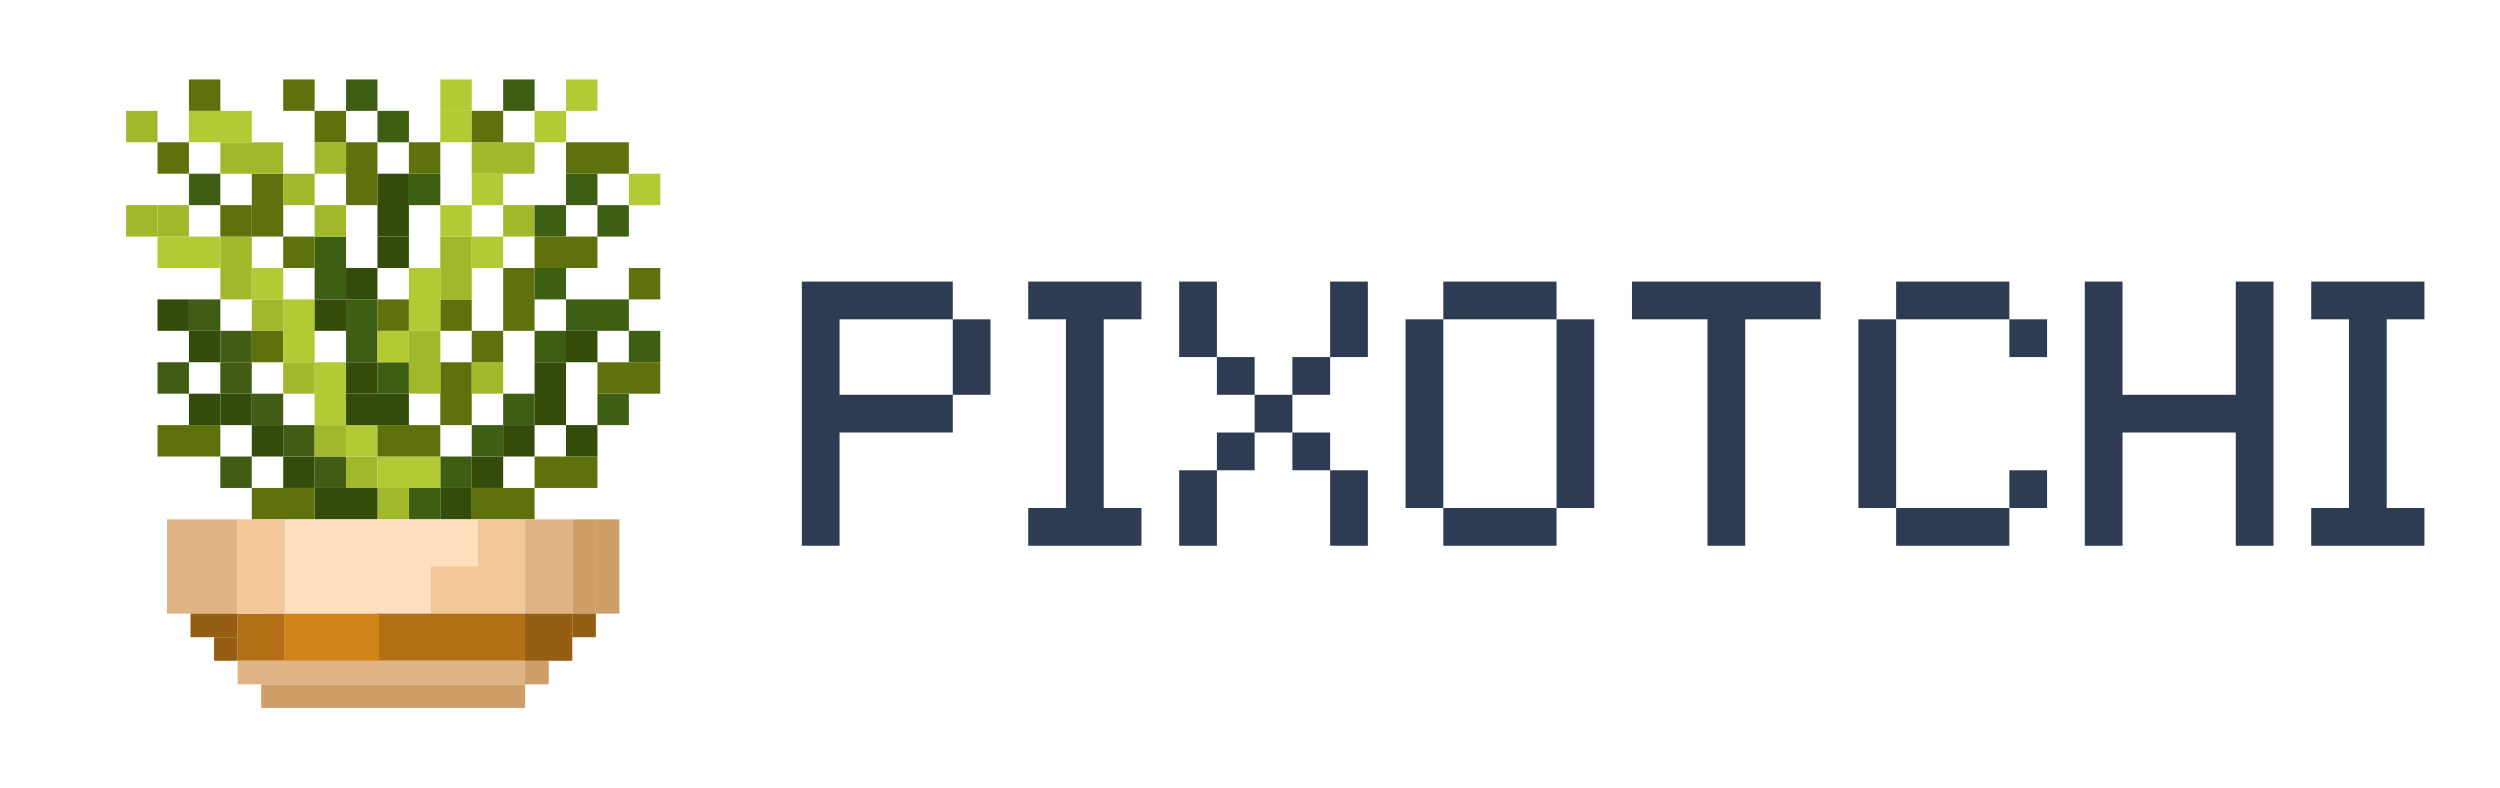 <svg xmlns="http://www.w3.org/2000/svg" xmlns:xlink="http://www.w3.org/1999/xlink" width="2600" zoomAndPan="magnify" viewBox="0 0 1950 615" height="820" preserveAspectRatio="xMidYMid meet" version="1.0"><defs><g/></defs><g fill="#2d3c53" fill-opacity="1"><g transform="translate(625.417, 425.683)"><g><path d="M 117.75 -117.75 L 117.75 -176.609 L 147.172 -176.609 L 147.172 -117.75 Z M 0 0 L 0 -206.047 L 117.75 -206.047 L 117.75 -176.609 L 29.438 -176.609 L 29.438 -117.75 L 117.75 -117.75 L 117.75 -88.312 L 29.438 -88.312 L 29.438 0 Z M 0 0 "/></g></g></g><g fill="#2d3c53" fill-opacity="1"><g transform="translate(802.017, 425.683)"><g><path d="M 0 0 L 0 -29.438 L 29.438 -29.438 L 29.438 -176.609 L 0 -176.609 L 0 -206.047 L 88.312 -206.047 L 88.312 -176.609 L 58.875 -176.609 L 58.875 -29.438 L 88.312 -29.438 L 88.312 0 Z M 0 0 "/></g></g></g><g fill="#2d3c53" fill-opacity="1"><g transform="translate(919.75, 425.683)"><g><path d="M 0 0 L 0 -58.875 L 29.438 -58.875 L 29.438 0 Z M 117.75 0 L 117.75 -58.875 L 147.172 -58.875 L 147.172 0 Z M 29.438 -58.875 L 29.438 -88.312 L 58.875 -88.312 L 58.875 -58.875 Z M 88.312 -58.875 L 88.312 -88.312 L 117.75 -88.312 L 117.75 -58.875 Z M 58.875 -88.312 L 58.875 -117.75 L 88.312 -117.75 L 88.312 -88.312 Z M 29.438 -117.75 L 29.438 -147.172 L 58.875 -147.172 L 58.875 -117.75 Z M 88.312 -117.75 L 88.312 -147.172 L 117.75 -147.172 L 117.75 -117.75 Z M 0 -147.172 L 0 -206.047 L 29.438 -206.047 L 29.438 -147.172 Z M 117.75 -147.172 L 117.75 -206.047 L 147.172 -206.047 L 147.172 -147.172 Z M 117.75 -147.172 "/></g></g></g><g fill="#2d3c53" fill-opacity="1"><g transform="translate(1096.35, 425.683)"><g><path d="M 29.438 0 L 29.438 -29.438 L 117.75 -29.438 L 117.75 0 Z M 0 -29.438 L 0 -176.609 L 29.438 -176.609 L 29.438 -29.438 Z M 117.75 -29.438 L 117.75 -176.609 L 147.172 -176.609 L 147.172 -29.438 Z M 29.438 -176.609 L 29.438 -206.047 L 117.75 -206.047 L 117.75 -176.609 Z M 29.438 -176.609 "/></g></g></g><g fill="#2d3c53" fill-opacity="1"><g transform="translate(1272.95, 425.683)"><g><path d="M 58.875 0 L 58.875 -176.609 L 0 -176.609 L 0 -206.047 L 147.172 -206.047 L 147.172 -176.609 L 88.312 -176.609 L 88.312 0 Z M 58.875 0 "/></g></g></g><g fill="#2d3c53" fill-opacity="1"><g transform="translate(1449.55, 425.683)"><g><path d="M 29.438 0 L 29.438 -29.438 L 117.75 -29.438 L 117.75 0 Z M 117.75 -29.438 L 117.75 -58.875 L 147.172 -58.875 L 147.172 -29.438 Z M 0 -29.438 L 0 -176.609 L 29.438 -176.609 L 29.438 -29.438 Z M 117.75 -147.172 L 117.75 -176.609 L 147.172 -176.609 L 147.172 -147.172 Z M 29.438 -176.609 L 29.438 -206.047 L 117.75 -206.047 L 117.75 -176.609 Z M 29.438 -176.609 "/></g></g></g><g fill="#2d3c53" fill-opacity="1"><g transform="translate(1626.149, 425.683)"><g><path d="M 0 0 L 0 -206.047 L 29.438 -206.047 L 29.438 -117.75 L 117.75 -117.75 L 117.75 -206.047 L 147.172 -206.047 L 147.172 0 L 117.75 0 L 117.75 -88.312 L 29.438 -88.312 L 29.438 0 Z M 0 0 "/></g></g></g><g fill="#2d3c53" fill-opacity="1"><g transform="translate(1802.749, 425.683)"><g><path d="M 0 0 L 0 -29.438 L 29.438 -29.438 L 29.438 -176.609 L 0 -176.609 L 0 -206.047 L 88.312 -206.047 L 88.312 -176.609 L 58.875 -176.609 L 58.875 -29.438 L 88.312 -29.438 L 88.312 0 Z M 0 0 "/></g></g></g><path fill="#3e5e13" d="M 318.938 380.598 L 343.449 380.598 L 343.449 405.109 L 318.938 405.109 Z M 318.938 380.598 " fill-opacity="1" fill-rule="nonzero"/><path fill="#a0b92a" d="M 294.426 380.598 L 318.938 380.598 L 318.938 405.109 L 294.426 405.109 Z M 294.426 380.598 " fill-opacity="1" fill-rule="nonzero"/><path fill="#334c0a" d="M 245.406 380.598 L 294.426 380.598 L 294.426 405.109 L 245.406 405.109 Z M 245.406 380.598 " fill-opacity="1" fill-rule="nonzero"/><path fill="#5f710d" d="M 196.387 380.598 L 245.406 380.598 L 245.406 405.109 L 196.387 405.109 Z M 196.387 380.598 " fill-opacity="1" fill-rule="nonzero"/><path fill="#5f710d" d="M 367.957 380.598 L 416.977 380.598 L 416.977 405.109 L 367.957 405.109 Z M 367.957 380.598 " fill-opacity="1" fill-rule="nonzero"/><path fill="#334c0a" d="M 343.449 380.598 L 367.957 380.598 L 367.957 405.109 L 343.449 405.109 Z M 343.449 380.598 " fill-opacity="1" fill-rule="nonzero"/><path fill="#334c0a" d="M 220.898 356.086 L 245.406 356.086 L 245.406 380.598 L 220.898 380.598 Z M 220.898 356.086 " fill-opacity="1" fill-rule="nonzero"/><path fill="#415c15" d="M 245.406 356.086 L 269.918 356.086 L 269.918 380.598 L 245.406 380.598 Z M 245.406 356.086 " fill-opacity="1" fill-rule="nonzero"/><path fill="#a0b92a" d="M 269.918 356.086 L 294.426 356.086 L 294.426 380.598 L 269.918 380.598 Z M 269.918 356.086 " fill-opacity="1" fill-rule="nonzero"/><path fill="#3e5e13" d="M 343.449 356.086 L 367.957 356.086 L 367.957 380.598 L 343.449 380.598 Z M 343.449 356.086 " fill-opacity="1" fill-rule="nonzero"/><path fill="#334c0a" d="M 367.957 356.086 L 392.469 356.086 L 392.469 380.598 L 367.957 380.598 Z M 367.957 356.086 " fill-opacity="1" fill-rule="nonzero"/><path fill="#b2ca34" d="M 294.426 356.086 L 343.449 356.086 L 343.449 380.598 L 294.426 380.598 Z M 294.426 356.086 " fill-opacity="1" fill-rule="nonzero"/><path fill="#5f710d" d="M 416.977 356.086 L 466 356.086 L 466 380.598 L 416.977 380.598 Z M 416.977 356.086 " fill-opacity="1" fill-rule="nonzero"/><path fill="#415c15" d="M 171.875 356.086 L 196.387 356.086 L 196.387 380.598 L 171.875 380.598 Z M 171.875 356.086 " fill-opacity="1" fill-rule="nonzero"/><path fill="#334c0a" d="M 196.387 331.578 L 220.898 331.578 L 220.898 356.086 L 196.387 356.086 Z M 196.387 331.578 " fill-opacity="1" fill-rule="nonzero"/><path fill="#415c15" d="M 220.898 331.578 L 245.406 331.578 L 245.406 356.086 L 220.898 356.086 Z M 220.898 331.578 " fill-opacity="1" fill-rule="nonzero"/><path fill="#a0b92a" d="M 245.406 331.578 L 269.918 331.578 L 269.918 356.086 L 245.406 356.086 Z M 245.406 331.578 " fill-opacity="1" fill-rule="nonzero"/><path fill="#b2ca34" d="M 269.918 331.578 L 294.426 331.578 L 294.426 356.086 L 269.918 356.086 Z M 269.918 331.578 " fill-opacity="1" fill-rule="nonzero"/><path fill="#5f710d" d="M 294.426 331.578 L 343.449 331.578 L 343.449 356.086 L 294.426 356.086 Z M 294.426 331.578 " fill-opacity="1" fill-rule="nonzero"/><path fill="#3e5e13" d="M 367.957 331.578 L 392.469 331.578 L 392.469 356.086 L 367.957 356.086 Z M 367.957 331.578 " fill-opacity="1" fill-rule="nonzero"/><path fill="#334c0a" d="M 392.469 331.578 L 416.977 331.578 L 416.977 356.086 L 392.469 356.086 Z M 392.469 331.578 " fill-opacity="1" fill-rule="nonzero"/><path fill="#5f710d" d="M 122.855 331.578 L 171.875 331.578 L 171.875 356.086 L 122.855 356.086 Z M 122.855 331.578 " fill-opacity="1" fill-rule="nonzero"/><path fill="#334c0a" d="M 441.488 331.578 L 466 331.578 L 466 356.086 L 441.488 356.086 Z M 441.488 331.578 " fill-opacity="1" fill-rule="nonzero"/><path fill="#334c0a" d="M 171.875 307.066 L 196.387 307.066 L 196.387 331.578 L 171.875 331.578 Z M 171.875 307.066 " fill-opacity="1" fill-rule="nonzero"/><path fill="#415c15" d="M 196.387 307.066 L 220.898 307.066 L 220.898 331.578 L 196.387 331.578 Z M 196.387 307.066 " fill-opacity="1" fill-rule="nonzero"/><path fill="#3e5e13" d="M 392.469 307.066 L 416.977 307.066 L 416.977 331.578 L 392.469 331.578 Z M 392.469 307.066 " fill-opacity="1" fill-rule="nonzero"/><path fill="#b2ca34" d="M 245.406 282.559 L 269.918 282.559 L 269.918 331.578 L 245.406 331.578 Z M 245.406 282.559 " fill-opacity="1" fill-rule="nonzero"/><path fill="#334c0a" d="M 269.918 307.066 L 318.938 307.066 L 318.938 331.578 L 269.918 331.578 Z M 269.918 307.066 " fill-opacity="1" fill-rule="nonzero"/><path fill="#334c0a" d="M 416.977 282.559 L 441.488 282.559 L 441.488 331.578 L 416.977 331.578 Z M 416.977 282.559 " fill-opacity="1" fill-rule="nonzero"/><path fill="#5f710d" d="M 343.449 282.559 L 367.957 282.559 L 367.957 331.578 L 343.449 331.578 Z M 343.449 282.559 " fill-opacity="1" fill-rule="nonzero"/><path fill="#334c0a" d="M 147.367 307.066 L 171.875 307.066 L 171.875 331.578 L 147.367 331.578 Z M 147.367 307.066 " fill-opacity="1" fill-rule="nonzero"/><path fill="#3e5e13" d="M 466 307.066 L 490.508 307.066 L 490.508 331.578 L 466 331.578 Z M 466 307.066 " fill-opacity="1" fill-rule="nonzero"/><path fill="#a0b92a" d="M 220.898 282.559 L 245.406 282.559 L 245.406 307.066 L 220.898 307.066 Z M 220.898 282.559 " fill-opacity="1" fill-rule="nonzero"/><path fill="#3e5e13" d="M 294.426 282.559 L 318.938 282.559 L 318.938 307.066 L 294.426 307.066 Z M 294.426 282.559 " fill-opacity="1" fill-rule="nonzero"/><path fill="#5f710d" d="M 466 282.559 L 515.02 282.559 L 515.02 307.066 L 466 307.066 Z M 466 282.559 " fill-opacity="1" fill-rule="nonzero"/><path fill="#415c15" d="M 171.875 282.559 L 196.387 282.559 L 196.387 307.066 L 171.875 307.066 Z M 171.875 282.559 " fill-opacity="1" fill-rule="nonzero"/><path fill="#334c0a" d="M 269.918 282.559 L 294.426 282.559 L 294.426 307.066 L 269.918 307.066 Z M 269.918 282.559 " fill-opacity="1" fill-rule="nonzero"/><path fill="#a0b92a" d="M 318.938 258.047 L 343.449 258.047 L 343.449 307.066 L 318.938 307.066 Z M 318.938 258.047 " fill-opacity="1" fill-rule="nonzero"/><path fill="#415c15" d="M 122.855 282.559 L 147.367 282.559 L 147.367 307.066 L 122.855 307.066 Z M 122.855 282.559 " fill-opacity="1" fill-rule="nonzero"/><path fill="#a0b92a" d="M 367.957 282.559 L 392.469 282.559 L 392.469 307.066 L 367.957 307.066 Z M 367.957 282.559 " fill-opacity="1" fill-rule="nonzero"/><path fill="#5f710d" d="M 367.957 258.047 L 392.469 258.047 L 392.469 282.559 L 367.957 282.559 Z M 367.957 258.047 " fill-opacity="1" fill-rule="nonzero"/><path fill="#3e5e13" d="M 269.918 233.535 L 294.426 233.535 L 294.426 282.559 L 269.918 282.559 Z M 269.918 233.535 " fill-opacity="1" fill-rule="nonzero"/><path fill="#334c0a" d="M 441.488 258.047 L 466 258.047 L 466 282.559 L 441.488 282.559 Z M 441.488 258.047 " fill-opacity="1" fill-rule="nonzero"/><path fill="#334c0a" d="M 147.367 258.047 L 171.875 258.047 L 171.875 282.559 L 147.367 282.559 Z M 147.367 258.047 " fill-opacity="1" fill-rule="nonzero"/><path fill="#5f710d" d="M 196.387 258.047 L 220.898 258.047 L 220.898 282.559 L 196.387 282.559 Z M 196.387 258.047 " fill-opacity="1" fill-rule="nonzero"/><path fill="#415c15" d="M 171.875 258.047 L 196.387 258.047 L 196.387 282.559 L 171.875 282.559 Z M 171.875 258.047 " fill-opacity="1" fill-rule="nonzero"/><path fill="#3e5e13" d="M 416.977 258.047 L 441.488 258.047 L 441.488 282.559 L 416.977 282.559 Z M 416.977 258.047 " fill-opacity="1" fill-rule="nonzero"/><path fill="#3e5e13" d="M 490.508 258.047 L 515.02 258.047 L 515.02 282.559 L 490.508 282.559 Z M 490.508 258.047 " fill-opacity="1" fill-rule="nonzero"/><path fill="#b2ca34" d="M 294.426 258.047 L 318.938 258.047 L 318.938 282.559 L 294.426 282.559 Z M 294.426 258.047 " fill-opacity="1" fill-rule="nonzero"/><path fill="#b2ca34" d="M 220.898 233.535 L 245.406 233.535 L 245.406 282.559 L 220.898 282.559 Z M 220.898 233.535 " fill-opacity="1" fill-rule="nonzero"/><path fill="#334c0a" d="M 245.406 233.535 L 269.918 233.535 L 269.918 258.047 L 245.406 258.047 Z M 245.406 233.535 " fill-opacity="1" fill-rule="nonzero"/><path fill="#5f710d" d="M 392.469 209.027 L 416.977 209.027 L 416.977 258.047 L 392.469 258.047 Z M 392.469 209.027 " fill-opacity="1" fill-rule="nonzero"/><path fill="#5f710d" d="M 343.449 233.535 L 367.957 233.535 L 367.957 258.047 L 343.449 258.047 Z M 343.449 233.535 " fill-opacity="1" fill-rule="nonzero"/><path fill="#334c0a" d="M 122.855 233.535 L 147.367 233.535 L 147.367 258.047 L 122.855 258.047 Z M 122.855 233.535 " fill-opacity="1" fill-rule="nonzero"/><path fill="#415c15" d="M 147.367 233.535 L 171.875 233.535 L 171.875 258.047 L 147.367 258.047 Z M 147.367 233.535 " fill-opacity="1" fill-rule="nonzero"/><path fill="#a0b92a" d="M 196.387 233.535 L 220.898 233.535 L 220.898 258.047 L 196.387 258.047 Z M 196.387 233.535 " fill-opacity="1" fill-rule="nonzero"/><path fill="#5f710d" d="M 294.426 233.535 L 318.938 233.535 L 318.938 258.047 L 294.426 258.047 Z M 294.426 233.535 " fill-opacity="1" fill-rule="nonzero"/><path fill="#3e5e13" d="M 441.488 233.535 L 490.508 233.535 L 490.508 258.047 L 441.488 258.047 Z M 441.488 233.535 " fill-opacity="1" fill-rule="nonzero"/><path fill="#b2ca34" d="M 318.938 209.027 L 343.449 209.027 L 343.449 258.047 L 318.938 258.047 Z M 318.938 209.027 " fill-opacity="1" fill-rule="nonzero"/><path fill="#a0b92a" d="M 343.449 184.516 L 367.957 184.516 L 367.957 233.535 L 343.449 233.535 Z M 343.449 184.516 " fill-opacity="1" fill-rule="nonzero"/><path fill="#334c0a" d="M 269.918 209.027 L 294.426 209.027 L 294.426 233.535 L 269.918 233.535 Z M 269.918 209.027 " fill-opacity="1" fill-rule="nonzero"/><path fill="#3e5e13" d="M 416.977 209.027 L 441.488 209.027 L 441.488 233.535 L 416.977 233.535 Z M 416.977 209.027 " fill-opacity="1" fill-rule="nonzero"/><path fill="#a0b92a" d="M 171.875 209.027 L 196.387 209.027 L 196.387 233.535 L 171.875 233.535 Z M 171.875 209.027 " fill-opacity="1" fill-rule="nonzero"/><path fill="#3e5e13" d="M 245.406 184.516 L 269.918 184.516 L 269.918 233.535 L 245.406 233.535 Z M 245.406 184.516 " fill-opacity="1" fill-rule="nonzero"/><path fill="#b2ca34" d="M 196.387 209.027 L 220.898 209.027 L 220.898 233.535 L 196.387 233.535 Z M 196.387 209.027 " fill-opacity="1" fill-rule="nonzero"/><path fill="#5f710d" d="M 490.508 209.027 L 515.02 209.027 L 515.02 233.535 L 490.508 233.535 Z M 490.508 209.027 " fill-opacity="1" fill-rule="nonzero"/><path fill="#334c0a" d="M 294.426 184.516 L 318.938 184.516 L 318.938 209.027 L 294.426 209.027 Z M 294.426 184.516 " fill-opacity="1" fill-rule="nonzero"/><path fill="#5f710d" d="M 416.977 184.516 L 466 184.516 L 466 209.027 L 416.977 209.027 Z M 416.977 184.516 " fill-opacity="1" fill-rule="nonzero"/><path fill="#a0b92a" d="M 171.875 184.516 L 196.387 184.516 L 196.387 209.027 L 171.875 209.027 Z M 171.875 184.516 " fill-opacity="1" fill-rule="nonzero"/><path fill="#b2ca34" d="M 367.957 184.516 L 392.469 184.516 L 392.469 209.027 L 367.957 209.027 Z M 367.957 184.516 " fill-opacity="1" fill-rule="nonzero"/><path fill="#b2ca34" d="M 122.855 184.516 L 171.875 184.516 L 171.875 209.027 L 122.855 209.027 Z M 122.855 184.516 " fill-opacity="1" fill-rule="nonzero"/><path fill="#5f710d" d="M 220.898 184.516 L 245.406 184.516 L 245.406 209.027 L 220.898 209.027 Z M 220.898 184.516 " fill-opacity="1" fill-rule="nonzero"/><path fill="#b2ca34" d="M 343.449 160.008 L 367.957 160.008 L 367.957 184.516 L 343.449 184.516 Z M 343.449 160.008 " fill-opacity="1" fill-rule="nonzero"/><path fill="#a0b92a" d="M 122.855 160.008 L 147.367 160.008 L 147.367 184.516 L 122.855 184.516 Z M 122.855 160.008 " fill-opacity="1" fill-rule="nonzero"/><path fill="#a0b92a" d="M 245.406 160.008 L 269.918 160.008 L 269.918 184.516 L 245.406 184.516 Z M 245.406 160.008 " fill-opacity="1" fill-rule="nonzero"/><path fill="#a0b92a" d="M 392.469 160.008 L 416.977 160.008 L 416.977 184.516 L 392.469 184.516 Z M 392.469 160.008 " fill-opacity="1" fill-rule="nonzero"/><path fill="#3e5e13" d="M 416.977 160.008 L 441.488 160.008 L 441.488 184.516 L 416.977 184.516 Z M 416.977 160.008 " fill-opacity="1" fill-rule="nonzero"/><path fill="#5f710d" d="M 171.875 160.008 L 196.387 160.008 L 196.387 184.516 L 171.875 184.516 Z M 171.875 160.008 " fill-opacity="1" fill-rule="nonzero"/><path fill="#334c0a" d="M 294.426 135.496 L 318.938 135.496 L 318.938 184.516 L 294.426 184.516 Z M 294.426 135.496 " fill-opacity="1" fill-rule="nonzero"/><path fill="#a0b92a" d="M 98.348 160.008 L 122.855 160.008 L 122.855 184.516 L 98.348 184.516 Z M 98.348 160.008 " fill-opacity="1" fill-rule="nonzero"/><path fill="#3e5e13" d="M 466 160.008 L 490.508 160.008 L 490.508 184.516 L 466 184.516 Z M 466 160.008 " fill-opacity="1" fill-rule="nonzero"/><path fill="#5f710d" d="M 196.387 135.496 L 220.898 135.496 L 220.898 184.516 L 196.387 184.516 Z M 196.387 135.496 " fill-opacity="1" fill-rule="nonzero"/><path fill="#3e5e13" d="M 318.938 135.496 L 343.449 135.496 L 343.449 160.008 L 318.938 160.008 Z M 318.938 135.496 " fill-opacity="1" fill-rule="nonzero"/><path fill="#b2ca34" d="M 367.957 135.496 L 392.469 135.496 L 392.469 160.008 L 367.957 160.008 Z M 367.957 135.496 " fill-opacity="1" fill-rule="nonzero"/><path fill="#a0b92a" d="M 220.898 135.496 L 245.406 135.496 L 245.406 160.008 L 220.898 160.008 Z M 220.898 135.496 " fill-opacity="1" fill-rule="nonzero"/><path fill="#5f710d" d="M 269.918 110.984 L 294.426 110.984 L 294.426 160.008 L 269.918 160.008 Z M 269.918 110.984 " fill-opacity="1" fill-rule="nonzero"/><path fill="#3e5e13" d="M 441.488 135.496 L 466 135.496 L 466 160.008 L 441.488 160.008 Z M 441.488 135.496 " fill-opacity="1" fill-rule="nonzero"/><path fill="#5f710d" d="M 318.938 110.984 L 343.449 110.984 L 343.449 135.496 L 318.938 135.496 Z M 318.938 110.984 " fill-opacity="1" fill-rule="nonzero"/><path fill="#a0b92a" d="M 367.957 110.984 L 416.977 110.984 L 416.977 135.496 L 367.957 135.496 Z M 367.957 110.984 " fill-opacity="1" fill-rule="nonzero"/><path fill="#a0b92a" d="M 171.875 110.984 L 220.898 110.984 L 220.898 135.496 L 171.875 135.496 Z M 171.875 110.984 " fill-opacity="1" fill-rule="nonzero"/><path fill="#a0b92a" d="M 245.406 110.984 L 269.918 110.984 L 269.918 135.496 L 245.406 135.496 Z M 245.406 110.984 " fill-opacity="1" fill-rule="nonzero"/><path fill="#3e5e13" d="M 147.367 135.496 L 171.875 135.496 L 171.875 160.008 L 147.367 160.008 Z M 147.367 135.496 " fill-opacity="1" fill-rule="nonzero"/><path fill="#5f710d" d="M 122.855 110.984 L 147.367 110.984 L 147.367 135.496 L 122.855 135.496 Z M 122.855 110.984 " fill-opacity="1" fill-rule="nonzero"/><path fill="#b2ca34" d="M 343.449 86.477 L 367.957 86.477 L 367.957 110.984 L 343.449 110.984 Z M 343.449 86.477 " fill-opacity="1" fill-rule="nonzero"/><path fill="#b2ca34" d="M 490.508 135.496 L 515.02 135.496 L 515.02 160.008 L 490.508 160.008 Z M 490.508 135.496 " fill-opacity="1" fill-rule="nonzero"/><path fill="#5f710d" d="M 441.488 110.984 L 490.508 110.984 L 490.508 135.496 L 441.488 135.496 Z M 441.488 110.984 " fill-opacity="1" fill-rule="nonzero"/><path fill="#5f710d" d="M 367.957 86.477 L 392.469 86.477 L 392.469 110.984 L 367.957 110.984 Z M 367.957 86.477 " fill-opacity="1" fill-rule="nonzero"/><path fill="#5f710d" d="M 245.406 86.477 L 269.918 86.477 L 269.918 110.984 L 245.406 110.984 Z M 245.406 86.477 " fill-opacity="1" fill-rule="nonzero"/><path fill="#3e5e13" d="M 294.426 86.477 L 318.938 86.477 L 318.938 110.984 L 294.426 110.984 Z M 294.426 86.477 " fill-opacity="1" fill-rule="nonzero"/><path fill="#b2ca34" d="M 416.977 86.477 L 441.488 86.477 L 441.488 110.984 L 416.977 110.984 Z M 416.977 86.477 " fill-opacity="1" fill-rule="nonzero"/><path fill="#a0b92a" d="M 98.348 86.477 L 122.855 86.477 L 122.855 110.984 L 98.348 110.984 Z M 98.348 86.477 " fill-opacity="1" fill-rule="nonzero"/><path fill="#b2ca34" d="M 147.367 86.477 L 196.387 86.477 L 196.387 110.984 L 147.367 110.984 Z M 147.367 86.477 " fill-opacity="1" fill-rule="nonzero"/><path fill="#b2ca34" d="M 343.449 61.965 L 367.957 61.965 L 367.957 86.477 L 343.449 86.477 Z M 343.449 61.965 " fill-opacity="1" fill-rule="nonzero"/><path fill="#b2ca34" d="M 441.488 61.965 L 466 61.965 L 466 86.477 L 441.488 86.477 Z M 441.488 61.965 " fill-opacity="1" fill-rule="nonzero"/><path fill="#3e5e13" d="M 392.469 61.965 L 416.977 61.965 L 416.977 86.477 L 392.469 86.477 Z M 392.469 61.965 " fill-opacity="1" fill-rule="nonzero"/><path fill="#5f710d" d="M 220.898 61.965 L 245.406 61.965 L 245.406 86.477 L 220.898 86.477 Z M 220.898 61.965 " fill-opacity="1" fill-rule="nonzero"/><path fill="#3e5e13" d="M 269.918 61.965 L 294.426 61.965 L 294.426 86.477 L 269.918 86.477 Z M 269.918 61.965 " fill-opacity="1" fill-rule="nonzero"/><path fill="#5f710d" d="M 147.367 61.965 L 171.875 61.965 L 171.875 86.477 L 147.367 86.477 Z M 147.367 61.965 " fill-opacity="1" fill-rule="nonzero"/><path fill="#ce9f69" d="M 203.738 552.168 L 203.738 533.785 L 409.625 533.785 L 409.625 552.168 Z M 203.738 552.168 " fill-opacity="1" fill-rule="nonzero"/><path fill="#dfb384" d="M 130.211 405.109 L 185.355 405.109 L 185.355 478.637 L 130.211 478.637 Z M 130.211 405.109 " fill-opacity="1" fill-rule="nonzero"/><path fill="#fddfbd" d="M 202.516 405.109 L 374.086 405.109 L 374.086 478.637 L 202.516 478.637 Z M 202.516 405.109 " fill-opacity="1" fill-rule="nonzero"/><path fill="#ce9f69" d="M 464.773 405.109 L 483.156 405.109 L 483.156 478.637 L 464.773 478.637 Z M 464.773 405.109 " fill-opacity="1" fill-rule="nonzero"/><path fill="#965e13" d="M 148.594 478.637 L 185.355 478.637 L 185.355 497.02 L 148.594 497.02 Z M 148.594 478.637 " fill-opacity="1" fill-rule="nonzero"/><path fill="#b26f16" d="M 185.355 478.637 L 222.121 478.637 L 222.121 515.402 L 185.355 515.402 Z M 185.355 478.637 " fill-opacity="1" fill-rule="nonzero"/><path fill="#ce9f69" d="M 446.391 405.109 L 464.773 405.109 L 464.773 478.637 L 446.391 478.637 Z M 446.391 405.109 " fill-opacity="1" fill-rule="nonzero"/><path fill="#965e13" d="M 446.391 478.637 L 464.773 478.637 L 464.773 497.02 L 446.391 497.02 Z M 446.391 478.637 " fill-opacity="1" fill-rule="nonzero"/><path fill="#dfb384" d="M 409.625 405.109 L 446.391 405.109 L 446.391 478.637 L 409.625 478.637 Z M 409.625 405.109 " fill-opacity="1" fill-rule="nonzero"/><path fill="#f1c699" d="M 372.859 405.109 L 409.625 405.109 L 409.625 478.637 L 372.859 478.637 Z M 372.859 405.109 " fill-opacity="1" fill-rule="nonzero"/><path fill="#f1c699" d="M 336.094 441.871 L 372.859 441.871 L 372.859 478.637 L 336.094 478.637 Z M 336.094 441.871 " fill-opacity="1" fill-rule="nonzero"/><path fill="#965e13" d="M 166.973 497.02 L 185.355 497.02 L 185.355 515.402 L 166.973 515.402 Z M 166.973 497.02 " fill-opacity="1" fill-rule="nonzero"/><path fill="#b26f16" d="M 294.426 478.637 L 410.852 478.637 L 410.852 515.402 L 294.426 515.402 Z M 294.426 478.637 " fill-opacity="1" fill-rule="nonzero"/><path fill="#f1c699" d="M 185.355 405.109 L 222.121 405.109 L 222.121 478.637 L 185.355 478.637 Z M 185.355 405.109 " fill-opacity="1" fill-rule="nonzero"/><path fill="#dfb384" d="M 185.355 515.402 L 410.852 515.402 L 410.852 533.785 L 185.355 533.785 Z M 185.355 515.402 " fill-opacity="1" fill-rule="nonzero"/><path fill="#ce9f69" d="M 409.625 515.402 L 428.008 515.402 L 428.008 533.785 L 409.625 533.785 Z M 409.625 515.402 " fill-opacity="1" fill-rule="nonzero"/><path fill="#d18219" d="M 222.121 478.637 L 295.652 478.637 L 295.652 515.402 L 222.121 515.402 Z M 222.121 478.637 " fill-opacity="1" fill-rule="nonzero"/><path fill="#965e13" d="M 409.625 478.637 L 446.391 478.637 L 446.391 515.402 L 409.625 515.402 Z M 409.625 478.637 " fill-opacity="1" fill-rule="nonzero"/></svg>